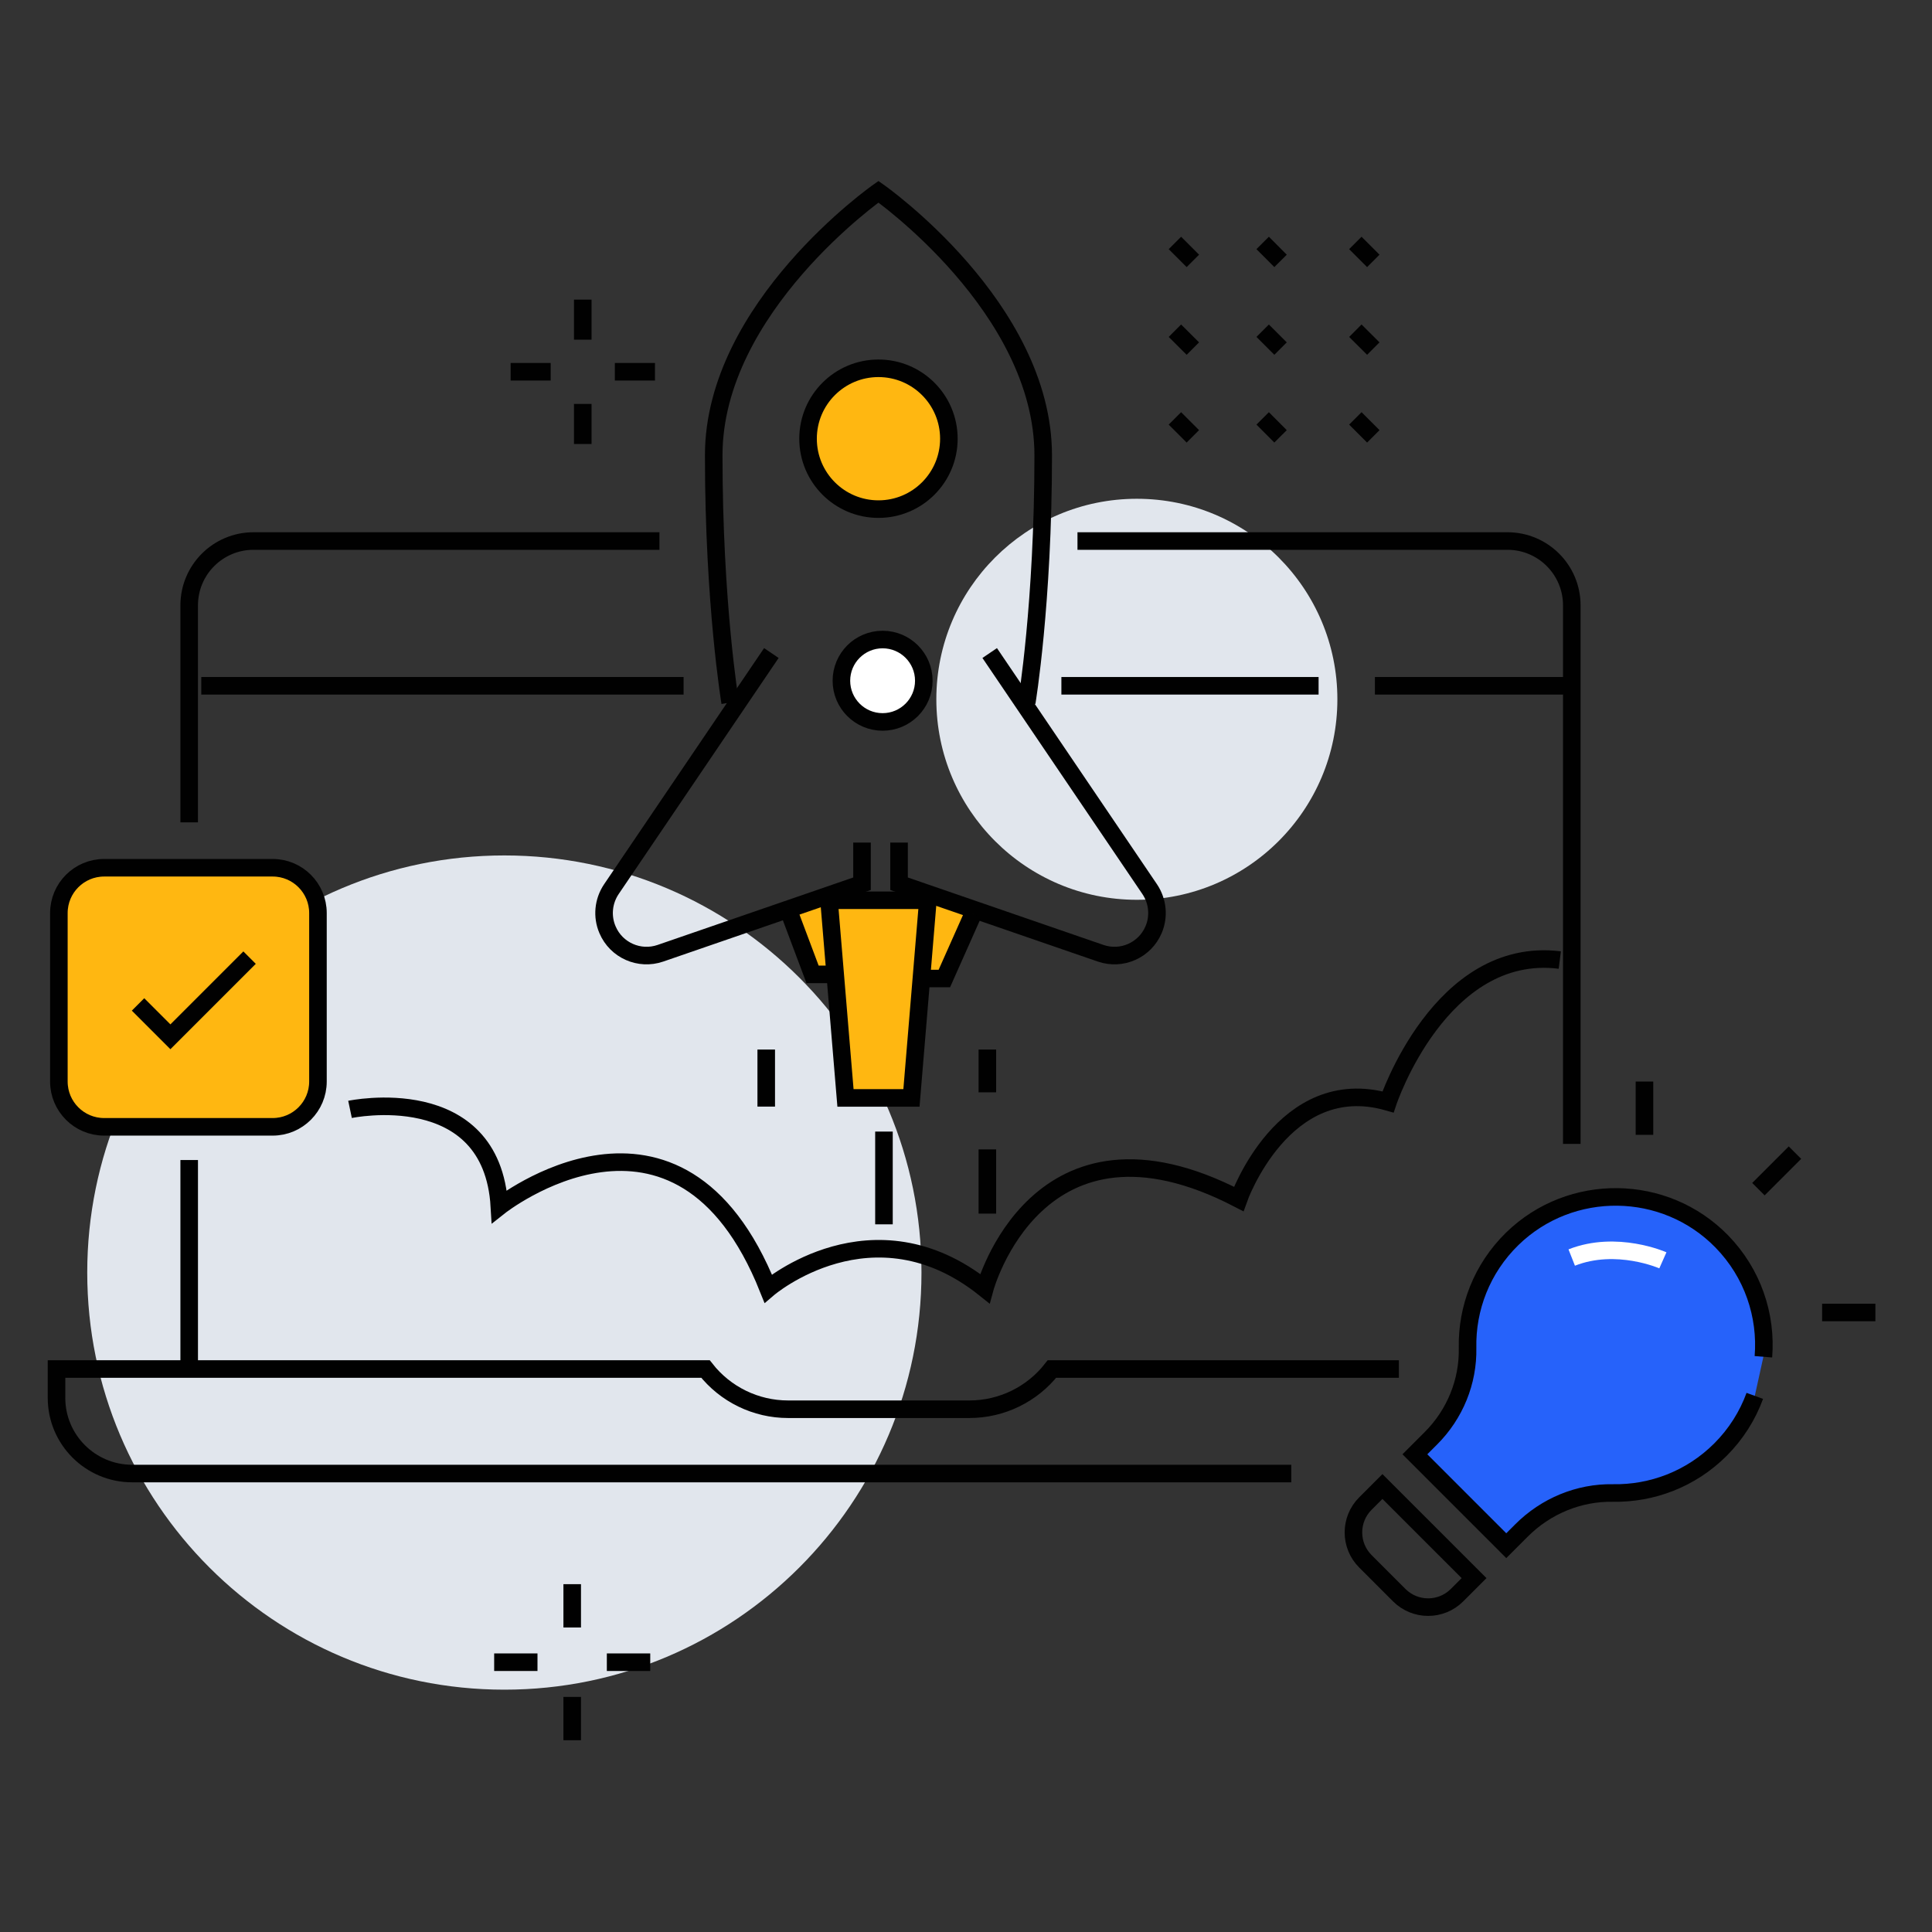 <svg width="110" height="110" viewBox="0 0 110 110" fill="none" xmlns="http://www.w3.org/2000/svg">
<rect x="0" y="0" width="110" height="110" fill="#333333" stroke="none"/>
<path d="M64.728 51.231C71.034 51.231 76.145 46.12 76.145 39.815C76.145 33.509 71.034 28.398 64.728 28.398C58.423 28.398 53.311 33.509 53.311 39.815C53.311 46.12 58.423 51.231 64.728 51.231Z" fill="#E1E6ED"/>
<path d="M28.716 96.203C41.832 96.203 52.465 85.57 52.465 72.454C52.465 59.338 41.832 48.705 28.716 48.705C15.6 48.705 4.967 59.338 4.967 72.454C4.967 85.57 15.6 96.203 28.716 96.203Z" fill="#E1E6ED"/>
<path d="M73.52 83.897H7.524C5.148 83.897 3.218 81.967 3.218 79.591V77.945H40.167C41.297 79.389 43.033 80.236 44.868 80.236H55.193C57.028 80.236 58.764 79.393 59.894 77.945H60.014H79.647" stroke="#010101" strokeMiterlimit="10" strokeLinecap="round" strokeLinejoin="round"/>
<path d="M52.968 50.819L52.564 55.692L53.767 55.714L55.404 51.631L52.968 50.819Z" fill="#FFB711"/>
<path d="M47.687 50.819L48.095 55.692L46.888 55.714L45.251 51.631L47.687 50.819Z" fill="#FFB711"/>
<path d="M49.079 47.971V50.317L37.602 54.274C36.403 54.687 35.088 54.106 34.59 52.938C34.263 52.181 34.349 51.309 34.809 50.626L43.918 37.181" stroke="#010101" strokeMiterlimit="10" strokeLinecap="round"/>
<path d="M51.189 47.971V50.317L62.666 54.274C63.864 54.687 65.179 54.106 65.678 52.938C66.004 52.181 65.918 51.309 65.459 50.626L56.349 37.181" stroke="#010101" strokeMiterlimit="10" strokeLinecap="round"/>
<path d="M58.459 40C58.459 40 59.396 34.371 59.396 25.927C59.396 17.484 50.016 10.918 50.016 10.918C50.016 10.918 40.636 17.484 40.636 25.927C40.636 34.371 41.572 40 41.572 40" stroke="#010101" strokeMiterlimit="10" strokeLinecap="round"/>
<path d="M44.855 51.726L46.264 55.477H47.201" fill="#FFB711"/>
<path d="M44.855 51.726L46.264 55.477H47.201" stroke="#010101" strokeMiterlimit="10" strokeLinecap="round"/>
<path d="M52.83 55.713H53.767L55.404 52.035" fill="#FFB711"/>
<path d="M52.83 55.713H53.767L55.404 52.035" stroke="#010101" strokeMiterlimit="10" strokeLinecap="round"/>
<path d="M50.016 28.987C52.23 28.987 54.025 27.192 54.025 24.978C54.025 22.764 52.23 20.969 50.016 20.969C47.802 20.969 46.007 22.764 46.007 24.978C46.007 27.192 47.802 28.987 50.016 28.987Z" fill="#FFB711" stroke="#010101" strokeMiterlimit="10" strokeLinecap="round"/>
<path d="M50.252 41.104C51.548 41.104 52.598 40.053 52.598 38.758C52.598 37.462 51.548 36.412 50.252 36.412C48.956 36.412 47.906 37.462 47.906 38.758C47.906 40.053 48.956 41.104 50.252 41.104Z" fill="white" stroke="#010101" strokeMiterlimit="10" strokeLinecap="round"/>
<path d="M51.894 62.511H48.138L47.201 51.257H52.83L51.894 62.511Z" fill="#FFB711" stroke="#010101" strokeMiterlimit="10" strokeLinecap="round"/>
<path d="M50.329 64.427V69.708" stroke="#010101" strokeMiterlimit="10" strokeLinecap="round"/>
<path d="M43.626 59.757V63.005" stroke="#010101" strokeMiterlimit="10" strokeLinecap="round"/>
<path d="M56.216 59.757V62.193" stroke="#010101" strokeMiterlimit="10" strokeLinecap="round"/>
<path d="M56.216 65.441V69.098" stroke="#010101" strokeMiterlimit="10" strokeLinecap="round"/>
<path d="M61.347 30.804H85.83C87.854 30.804 89.491 32.446 89.491 34.465V65.128" stroke="#010101" strokeMiterlimit="10" strokeLinecap="round" strokeLinejoin="round"/>
<path d="M10.772 46.823V34.465C10.772 32.441 12.414 30.804 14.433 30.804H37.546" stroke="#010101" strokeMiterlimit="10" strokeLinecap="round" strokeLinejoin="round"/>
<path d="M10.772 77.945V66.047" stroke="#010101" strokeMiterlimit="10" strokeLinecap="round" strokeLinejoin="round"/>
<path d="M38.921 39.046H11.46" stroke="#010101" strokeMiterlimit="10" strokeLinecap="round"/>
<path d="M75.075 39.046H60.431" stroke="#010101" strokeMiterlimit="10" strokeLinecap="round"/>
<path d="M89.263 39.046H78.281" stroke="#010101" strokeMiterlimit="10" strokeLinecap="round"/>
<path d="M19.929 63.164C19.929 63.164 28.007 61.463 28.433 68.69C28.433 68.69 38.638 60.612 43.738 73.365C43.738 73.365 49.689 68.265 56.07 73.365C56.07 73.365 59.048 62.309 70.525 68.265C70.525 68.265 73.077 61.037 79.028 62.739C79.028 62.739 82.006 53.81 88.808 54.661" stroke="#010101" strokeMiterlimit="10" strokeLinecap="round" strokeLinejoin="round"/>
<path d="M100.401 77.249C100.59 74.903 99.799 72.497 98.033 70.684C94.793 67.362 89.431 67.294 86.105 70.529C84.361 72.231 83.51 74.495 83.557 76.747C83.596 78.672 82.835 80.524 81.473 81.886L80.558 82.801L85.761 88.005L86.629 87.137C88.009 85.757 89.882 84.971 91.833 85.005C94.041 85.044 96.267 84.223 97.956 82.535C98.85 81.641 99.503 80.593 99.911 79.475" fill="#2662FA"/>
<path d="M100.401 77.249C100.59 74.903 99.799 72.497 98.033 70.684C94.793 67.362 89.431 67.294 86.105 70.529C84.361 72.231 83.51 74.495 83.557 76.747C83.596 78.672 82.835 80.524 81.473 81.886L80.558 82.801L85.761 88.005L86.629 87.137C88.009 85.757 89.882 84.971 91.833 85.005C94.041 85.044 96.267 84.223 97.956 82.535C98.85 81.641 99.503 80.593 99.911 79.475" stroke="#010101" strokeMiterlimit="10" strokeLinecap="round"/>
<path d="M79.668 90.823L77.739 88.894C76.832 87.987 76.832 86.513 77.739 85.607L78.71 84.636L83.927 89.852L82.956 90.823C82.049 91.73 80.575 91.73 79.668 90.823Z" stroke="#010101" strokeMiterlimit="10" strokeLinecap="round"/>
<path d="M94.677 71.758C94.677 71.758 92.048 70.589 89.487 71.599" stroke="white" strokeMiterlimit="10" strokeLinecap="round"/>
<path d="M100.117 67.706L102.197 65.626" stroke="#010101" strokeMiterlimit="10" strokeLinecap="round"/>
<path d="M103.744 74.727H106.777" stroke="#010101" strokeMiterlimit="10" strokeLinecap="round"/>
<path d="M93.629 64.612V61.579" stroke="#010101" strokeMiterlimit="10" strokeLinecap="round"/>
<path d="M15.525 64.157H5.93C4.507 64.157 3.352 63.001 3.352 61.579V51.984C3.352 50.562 4.507 49.406 5.93 49.406H15.525C16.947 49.406 18.103 50.562 18.103 51.984V61.579C18.103 63.001 16.947 64.157 15.525 64.157Z" fill="#FFB711" stroke="#010101" strokeMiterlimit="10" strokeLinecap="round" strokeLinejoin="round"/>
<path d="M7.859 57.188L9.702 59.031L14.21 54.523" stroke="#010101" strokeMiterlimit="10" strokeLinecap="round" strokeLinejoin="round"/>
<path d="M67.916 24.844L66.894 23.822" stroke="#010101" strokeMiterlimit="10" strokeLinecap="round"/>
<path d="M67.916 19.847L66.894 18.829" stroke="#010101" strokeMiterlimit="10" strokeLinecap="round"/>
<path d="M67.916 14.854L66.894 13.832" stroke="#010101" strokeMiterlimit="10" strokeLinecap="round"/>
<path d="M72.909 24.844L71.891 23.822" stroke="#010101" strokeMiterlimit="10" strokeLinecap="round"/>
<path d="M72.909 19.847L71.891 18.829" stroke="#010101" strokeMiterlimit="10" strokeLinecap="round"/>
<path d="M72.909 14.854L71.891 13.832" stroke="#010101" strokeMiterlimit="10" strokeLinecap="round"/>
<path d="M78.19 24.844L77.168 23.822" stroke="#010101" strokeMiterlimit="10" strokeLinecap="round"/>
<path d="M78.19 19.847L77.168 18.829" stroke="#010101" strokeMiterlimit="10" strokeLinecap="round"/>
<path d="M78.19 14.854L77.168 13.832" stroke="#010101" strokeMiterlimit="10" strokeLinecap="round"/>
<path d="M33.18 22.997V25.279" stroke="#010101" strokeMiterlimit="10" strokeLinecap="round"/>
<path d="M33.18 17.059V19.34" stroke="#010101" strokeMiterlimit="10" strokeLinecap="round"/>
<path d="M31.354 21.166H29.073" stroke="#010101" strokeMiterlimit="10" strokeLinecap="round"/>
<path d="M37.292 21.166H35.007" stroke="#010101" strokeMiterlimit="10" strokeLinecap="round"/>
<path d="M32.579 96.615V99.082" stroke="#010101" strokeMiterlimit="10" strokeLinecap="round"/>
<path d="M32.579 90.196V92.662" stroke="#010101" strokeMiterlimit="10" strokeLinecap="round"/>
<path d="M30.602 94.639H28.136" stroke="#010101" strokeMiterlimit="10" strokeLinecap="round"/>
<path d="M37.022 94.639H34.551" stroke="#010101" strokeMiterlimit="10" strokeLinecap="round"/>
</svg>
